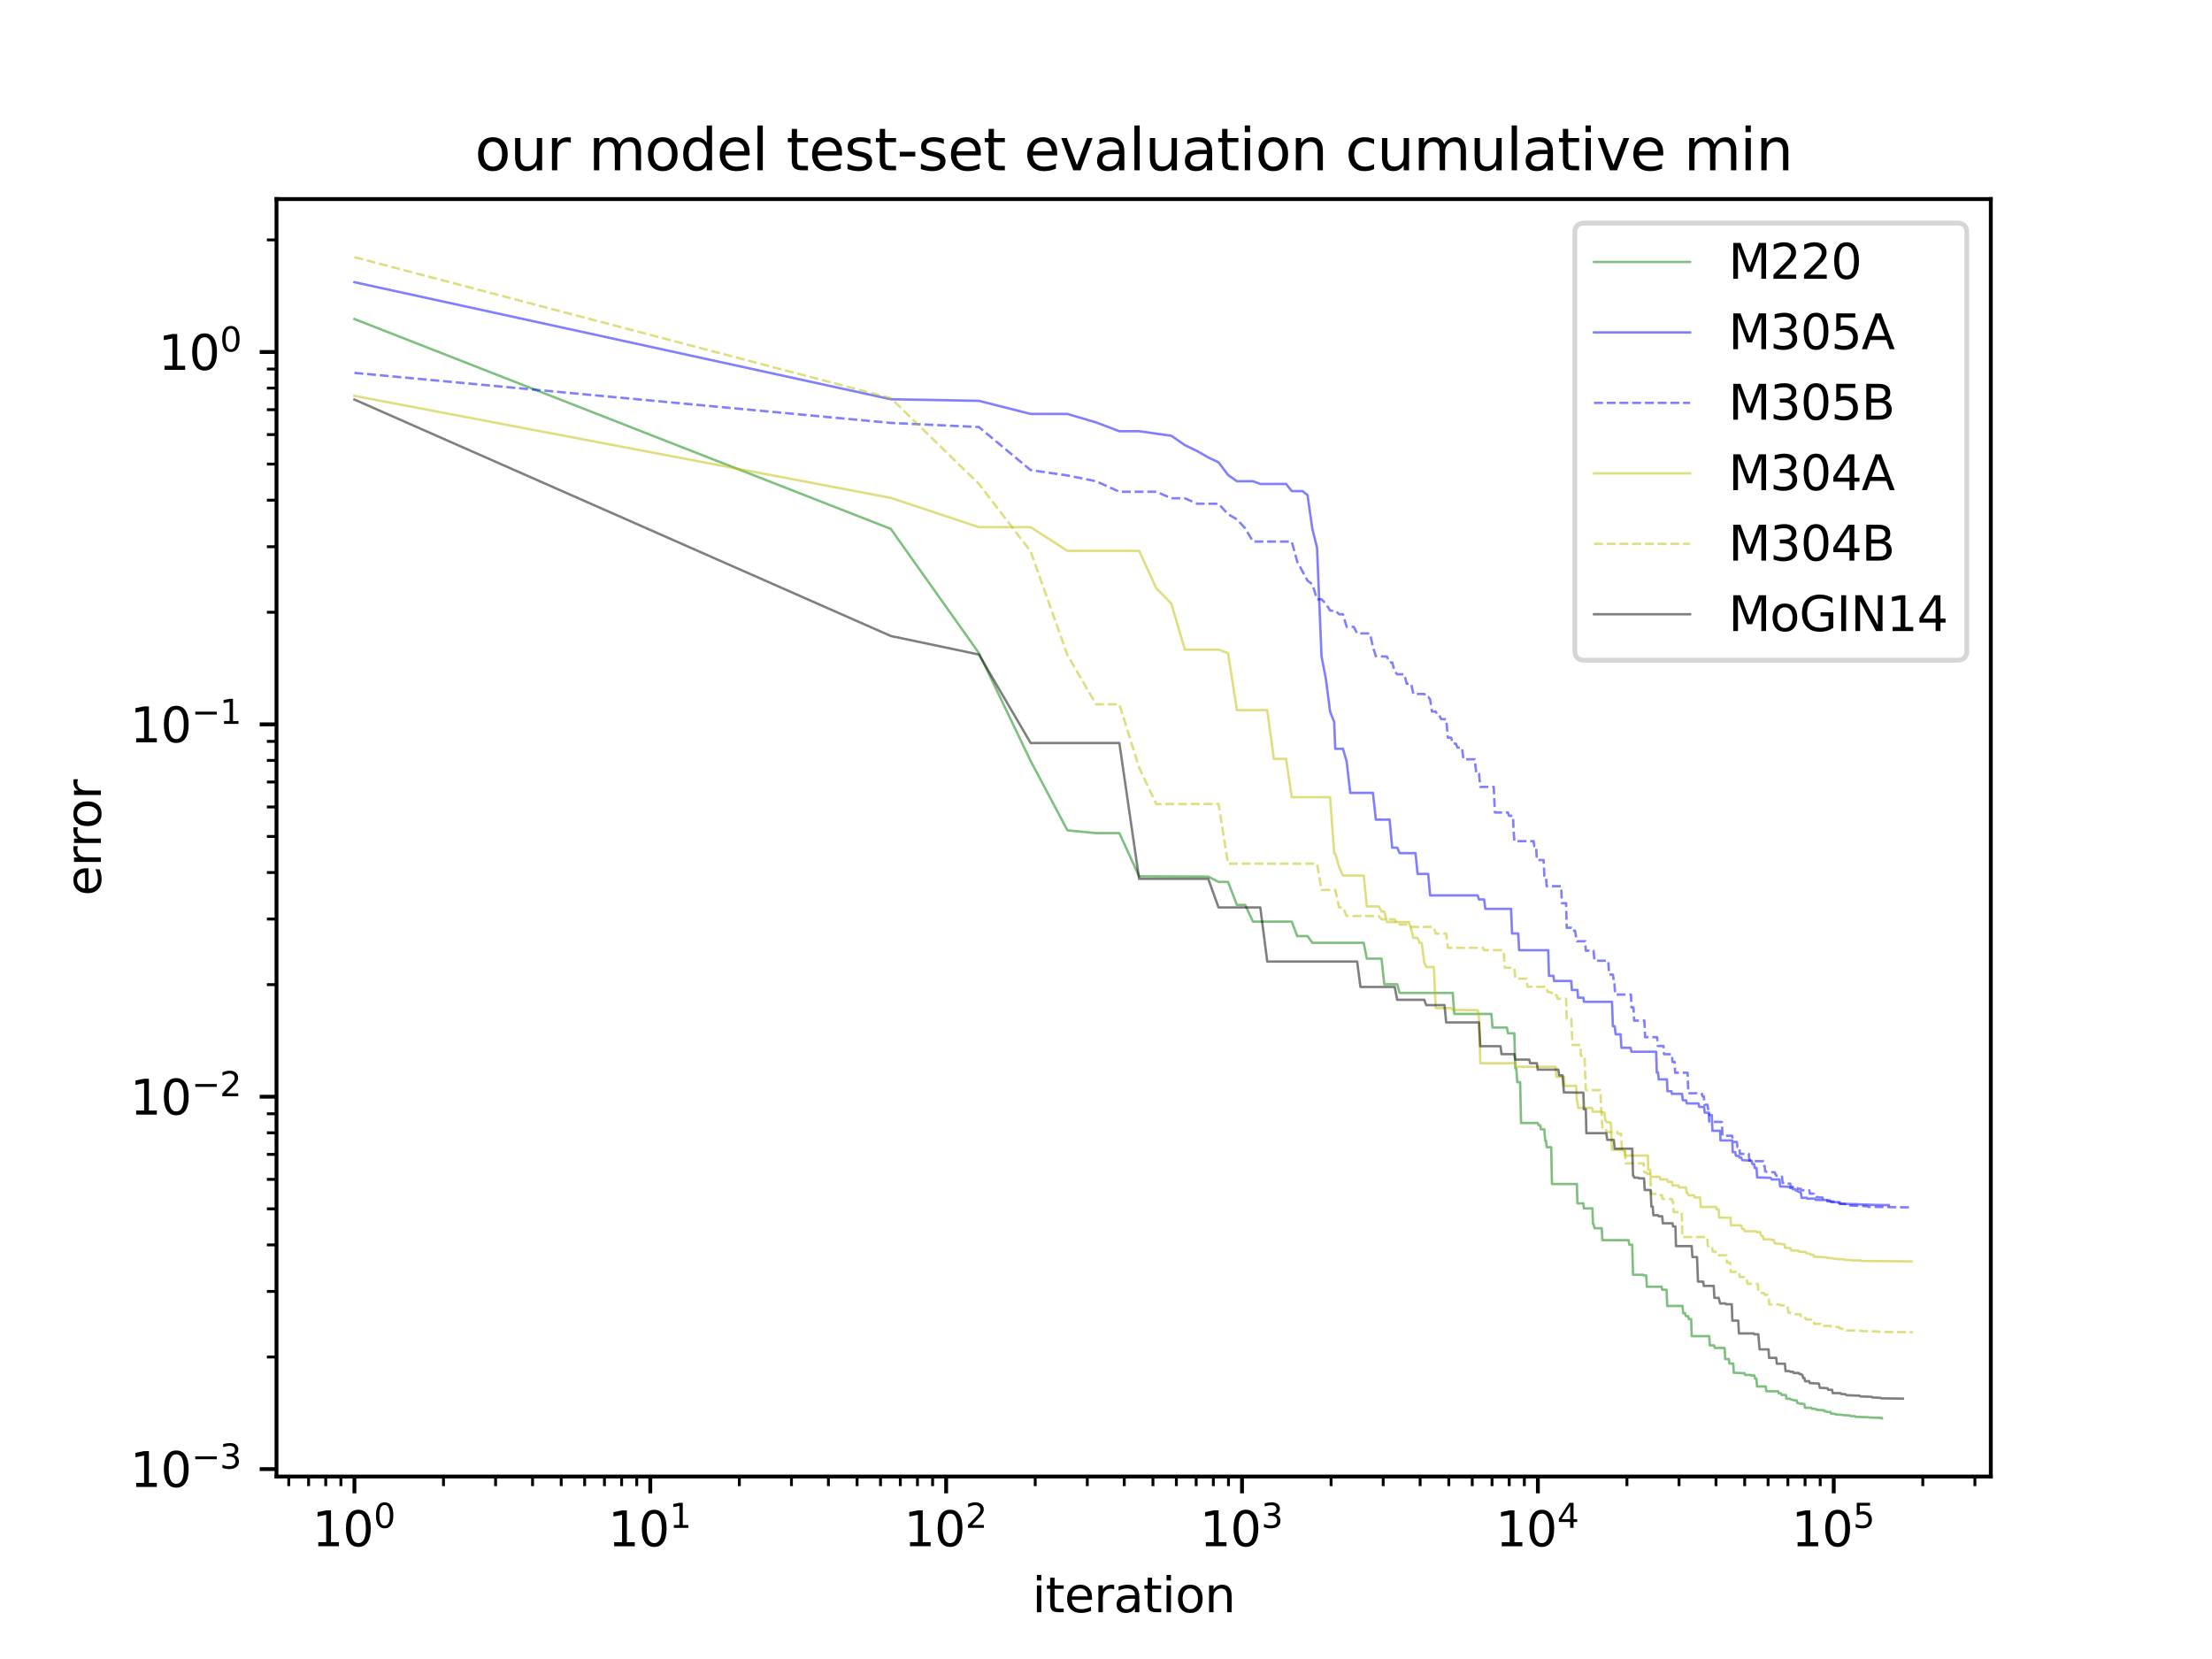 <?xml version="1.0" encoding="utf-8" standalone="no"?>
<!DOCTYPE svg PUBLIC "-//W3C//DTD SVG 1.1//EN"
  "http://www.w3.org/Graphics/SVG/1.1/DTD/svg11.dtd">
<svg xmlns:xlink="http://www.w3.org/1999/xlink" width="460.8pt" height="345.6pt" viewBox="0 0 460.8 345.6" xmlns="http://www.w3.org/2000/svg" version="1.1">
 <defs>
  <style type="text/css">*{stroke-linejoin: round; stroke-linecap: butt}</style>
 </defs>
 <g id="figure_1">
  <g id="patch_1">
   <path d="M 0 345.6 
L 460.8 345.6 
L 460.8 0 
L 0 0 
z
" style="fill: #ffffff"/>
  </g>
  <g id="axes_1">
   <g id="patch_2">
    <path d="M 57.6 307.584 
L 414.72 307.584 
L 414.72 41.472 
L 57.6 41.472 
z
" style="fill: #ffffff"/>
   </g>
   <g id="matplotlib.axis_1">
    <g id="xtick_1">
     <g id="line2d_1">
      <defs>
       <path id="mf5369de159" d="M 0 0 
L 0 3.5 
" style="stroke: #000000; stroke-width: 0.8"/>
      </defs>
      <g>
       <use xlink:href="#mf5369de159" x="73.833" y="307.584" style="stroke: #000000; stroke-width: 0.8"/>
      </g>
     </g>
     <g id="text_1">
      <!-- $\mathdefault{10^{0}}$ -->
      <g transform="translate(65.033 322.182) scale(0.1 -0.1)">
       <defs>
        <path id="DejaVuSans-31" d="M 794 531 
L 1825 531 
L 1825 4091 
L 703 3866 
L 703 4441 
L 1819 4666 
L 2450 4666 
L 2450 531 
L 3481 531 
L 3481 0 
L 794 0 
L 794 531 
z
" transform="scale(0.016)"/>
        <path id="DejaVuSans-30" d="M 2034 4250 
Q 1547 4250 1301 3770 
Q 1056 3291 1056 2328 
Q 1056 1369 1301 889 
Q 1547 409 2034 409 
Q 2525 409 2770 889 
Q 3016 1369 3016 2328 
Q 3016 3291 2770 3770 
Q 2525 4250 2034 4250 
z
M 2034 4750 
Q 2819 4750 3233 4129 
Q 3647 3509 3647 2328 
Q 3647 1150 3233 529 
Q 2819 -91 2034 -91 
Q 1250 -91 836 529 
Q 422 1150 422 2328 
Q 422 3509 836 4129 
Q 1250 4750 2034 4750 
z
" transform="scale(0.016)"/>
       </defs>
       <use xlink:href="#DejaVuSans-31" transform="translate(0 0.766)"/>
       <use xlink:href="#DejaVuSans-30" transform="translate(63.623 0.766)"/>
       <use xlink:href="#DejaVuSans-30" transform="translate(128.203 39.047) scale(0.7)"/>
      </g>
     </g>
    </g>
    <g id="xtick_2">
     <g id="line2d_2">
      <g>
       <use xlink:href="#mf5369de159" x="135.466" y="307.584" style="stroke: #000000; stroke-width: 0.8"/>
      </g>
     </g>
     <g id="text_2">
      <!-- $\mathdefault{10^{1}}$ -->
      <g transform="translate(126.666 322.182) scale(0.1 -0.1)">
       <use xlink:href="#DejaVuSans-31" transform="translate(0 0.684)"/>
       <use xlink:href="#DejaVuSans-30" transform="translate(63.623 0.684)"/>
       <use xlink:href="#DejaVuSans-31" transform="translate(128.203 38.966) scale(0.7)"/>
      </g>
     </g>
    </g>
    <g id="xtick_3">
     <g id="line2d_3">
      <g>
       <use xlink:href="#mf5369de159" x="197.1" y="307.584" style="stroke: #000000; stroke-width: 0.8"/>
      </g>
     </g>
     <g id="text_3">
      <!-- $\mathdefault{10^{2}}$ -->
      <g transform="translate(188.3 322.182) scale(0.1 -0.1)">
       <defs>
        <path id="DejaVuSans-32" d="M 1228 531 
L 3431 531 
L 3431 0 
L 469 0 
L 469 531 
Q 828 903 1448 1529 
Q 2069 2156 2228 2338 
Q 2531 2678 2651 2914 
Q 2772 3150 2772 3378 
Q 2772 3750 2511 3984 
Q 2250 4219 1831 4219 
Q 1534 4219 1204 4116 
Q 875 4013 500 3803 
L 500 4441 
Q 881 4594 1212 4672 
Q 1544 4750 1819 4750 
Q 2544 4750 2975 4387 
Q 3406 4025 3406 3419 
Q 3406 3131 3298 2873 
Q 3191 2616 2906 2266 
Q 2828 2175 2409 1742 
Q 1991 1309 1228 531 
z
" transform="scale(0.016)"/>
       </defs>
       <use xlink:href="#DejaVuSans-31" transform="translate(0 0.766)"/>
       <use xlink:href="#DejaVuSans-30" transform="translate(63.623 0.766)"/>
       <use xlink:href="#DejaVuSans-32" transform="translate(128.203 39.047) scale(0.7)"/>
      </g>
     </g>
    </g>
    <g id="xtick_4">
     <g id="line2d_4">
      <g>
       <use xlink:href="#mf5369de159" x="258.734" y="307.584" style="stroke: #000000; stroke-width: 0.8"/>
      </g>
     </g>
     <g id="text_4">
      <!-- $\mathdefault{10^{3}}$ -->
      <g transform="translate(249.934 322.182) scale(0.1 -0.1)">
       <defs>
        <path id="DejaVuSans-33" d="M 2597 2516 
Q 3050 2419 3304 2112 
Q 3559 1806 3559 1356 
Q 3559 666 3084 287 
Q 2609 -91 1734 -91 
Q 1441 -91 1130 -33 
Q 819 25 488 141 
L 488 750 
Q 750 597 1062 519 
Q 1375 441 1716 441 
Q 2309 441 2620 675 
Q 2931 909 2931 1356 
Q 2931 1769 2642 2001 
Q 2353 2234 1838 2234 
L 1294 2234 
L 1294 2753 
L 1863 2753 
Q 2328 2753 2575 2939 
Q 2822 3125 2822 3475 
Q 2822 3834 2567 4026 
Q 2313 4219 1838 4219 
Q 1578 4219 1281 4162 
Q 984 4106 628 3988 
L 628 4550 
Q 988 4650 1302 4700 
Q 1616 4750 1894 4750 
Q 2613 4750 3031 4423 
Q 3450 4097 3450 3541 
Q 3450 3153 3228 2886 
Q 3006 2619 2597 2516 
z
" transform="scale(0.016)"/>
       </defs>
       <use xlink:href="#DejaVuSans-31" transform="translate(0 0.766)"/>
       <use xlink:href="#DejaVuSans-30" transform="translate(63.623 0.766)"/>
       <use xlink:href="#DejaVuSans-33" transform="translate(128.203 39.047) scale(0.7)"/>
      </g>
     </g>
    </g>
    <g id="xtick_5">
     <g id="line2d_5">
      <g>
       <use xlink:href="#mf5369de159" x="320.368" y="307.584" style="stroke: #000000; stroke-width: 0.8"/>
      </g>
     </g>
     <g id="text_5">
      <!-- $\mathdefault{10^{4}}$ -->
      <g transform="translate(311.568 322.182) scale(0.1 -0.1)">
       <defs>
        <path id="DejaVuSans-34" d="M 2419 4116 
L 825 1625 
L 2419 1625 
L 2419 4116 
z
M 2253 4666 
L 3047 4666 
L 3047 1625 
L 3713 1625 
L 3713 1100 
L 3047 1100 
L 3047 0 
L 2419 0 
L 2419 1100 
L 313 1100 
L 313 1709 
L 2253 4666 
z
" transform="scale(0.016)"/>
       </defs>
       <use xlink:href="#DejaVuSans-31" transform="translate(0 0.684)"/>
       <use xlink:href="#DejaVuSans-30" transform="translate(63.623 0.684)"/>
       <use xlink:href="#DejaVuSans-34" transform="translate(128.203 38.966) scale(0.7)"/>
      </g>
     </g>
    </g>
    <g id="xtick_6">
     <g id="line2d_6">
      <g>
       <use xlink:href="#mf5369de159" x="382.001" y="307.584" style="stroke: #000000; stroke-width: 0.8"/>
      </g>
     </g>
     <g id="text_6">
      <!-- $\mathdefault{10^{5}}$ -->
      <g transform="translate(373.201 322.182) scale(0.1 -0.1)">
       <defs>
        <path id="DejaVuSans-35" d="M 691 4666 
L 3169 4666 
L 3169 4134 
L 1269 4134 
L 1269 2991 
Q 1406 3038 1543 3061 
Q 1681 3084 1819 3084 
Q 2600 3084 3056 2656 
Q 3513 2228 3513 1497 
Q 3513 744 3044 326 
Q 2575 -91 1722 -91 
Q 1428 -91 1123 -41 
Q 819 9 494 109 
L 494 744 
Q 775 591 1075 516 
Q 1375 441 1709 441 
Q 2250 441 2565 725 
Q 2881 1009 2881 1497 
Q 2881 1984 2565 2268 
Q 2250 2553 1709 2553 
Q 1456 2553 1204 2497 
Q 953 2441 691 2322 
L 691 4666 
z
" transform="scale(0.016)"/>
       </defs>
       <use xlink:href="#DejaVuSans-31" transform="translate(0 0.684)"/>
       <use xlink:href="#DejaVuSans-30" transform="translate(63.623 0.684)"/>
       <use xlink:href="#DejaVuSans-35" transform="translate(128.203 38.966) scale(0.7)"/>
      </g>
     </g>
    </g>
    <g id="xtick_7">
     <g id="line2d_7">
      <defs>
       <path id="m7d9cdbb599" d="M 0 0 
L 0 2 
" style="stroke: #000000; stroke-width: 0.6"/>
      </defs>
      <g>
       <use xlink:href="#m7d9cdbb599" x="60.159" y="307.584" style="stroke: #000000; stroke-width: 0.6"/>
      </g>
     </g>
    </g>
    <g id="xtick_8">
     <g id="line2d_8">
      <g>
       <use xlink:href="#m7d9cdbb599" x="64.286" y="307.584" style="stroke: #000000; stroke-width: 0.6"/>
      </g>
     </g>
    </g>
    <g id="xtick_9">
     <g id="line2d_9">
      <g>
       <use xlink:href="#m7d9cdbb599" x="67.86" y="307.584" style="stroke: #000000; stroke-width: 0.6"/>
      </g>
     </g>
    </g>
    <g id="xtick_10">
     <g id="line2d_10">
      <g>
       <use xlink:href="#m7d9cdbb599" x="71.013" y="307.584" style="stroke: #000000; stroke-width: 0.6"/>
      </g>
     </g>
    </g>
    <g id="xtick_11">
     <g id="line2d_11">
      <g>
       <use xlink:href="#m7d9cdbb599" x="92.386" y="307.584" style="stroke: #000000; stroke-width: 0.6"/>
      </g>
     </g>
    </g>
    <g id="xtick_12">
     <g id="line2d_12">
      <g>
       <use xlink:href="#m7d9cdbb599" x="103.239" y="307.584" style="stroke: #000000; stroke-width: 0.6"/>
      </g>
     </g>
    </g>
    <g id="xtick_13">
     <g id="line2d_13">
      <g>
       <use xlink:href="#m7d9cdbb599" x="110.94" y="307.584" style="stroke: #000000; stroke-width: 0.6"/>
      </g>
     </g>
    </g>
    <g id="xtick_14">
     <g id="line2d_14">
      <g>
       <use xlink:href="#m7d9cdbb599" x="116.913" y="307.584" style="stroke: #000000; stroke-width: 0.6"/>
      </g>
     </g>
    </g>
    <g id="xtick_15">
     <g id="line2d_15">
      <g>
       <use xlink:href="#m7d9cdbb599" x="121.793" y="307.584" style="stroke: #000000; stroke-width: 0.6"/>
      </g>
     </g>
    </g>
    <g id="xtick_16">
     <g id="line2d_16">
      <g>
       <use xlink:href="#m7d9cdbb599" x="125.919" y="307.584" style="stroke: #000000; stroke-width: 0.6"/>
      </g>
     </g>
    </g>
    <g id="xtick_17">
     <g id="line2d_17">
      <g>
       <use xlink:href="#m7d9cdbb599" x="129.494" y="307.584" style="stroke: #000000; stroke-width: 0.6"/>
      </g>
     </g>
    </g>
    <g id="xtick_18">
     <g id="line2d_18">
      <g>
       <use xlink:href="#m7d9cdbb599" x="132.646" y="307.584" style="stroke: #000000; stroke-width: 0.6"/>
      </g>
     </g>
    </g>
    <g id="xtick_19">
     <g id="line2d_19">
      <g>
       <use xlink:href="#m7d9cdbb599" x="154.02" y="307.584" style="stroke: #000000; stroke-width: 0.6"/>
      </g>
     </g>
    </g>
    <g id="xtick_20">
     <g id="line2d_20">
      <g>
       <use xlink:href="#m7d9cdbb599" x="164.873" y="307.584" style="stroke: #000000; stroke-width: 0.6"/>
      </g>
     </g>
    </g>
    <g id="xtick_21">
     <g id="line2d_21">
      <g>
       <use xlink:href="#m7d9cdbb599" x="172.574" y="307.584" style="stroke: #000000; stroke-width: 0.6"/>
      </g>
     </g>
    </g>
    <g id="xtick_22">
     <g id="line2d_22">
      <g>
       <use xlink:href="#m7d9cdbb599" x="178.547" y="307.584" style="stroke: #000000; stroke-width: 0.6"/>
      </g>
     </g>
    </g>
    <g id="xtick_23">
     <g id="line2d_23">
      <g>
       <use xlink:href="#m7d9cdbb599" x="183.427" y="307.584" style="stroke: #000000; stroke-width: 0.6"/>
      </g>
     </g>
    </g>
    <g id="xtick_24">
     <g id="line2d_24">
      <g>
       <use xlink:href="#m7d9cdbb599" x="187.553" y="307.584" style="stroke: #000000; stroke-width: 0.6"/>
      </g>
     </g>
    </g>
    <g id="xtick_25">
     <g id="line2d_25">
      <g>
       <use xlink:href="#m7d9cdbb599" x="191.127" y="307.584" style="stroke: #000000; stroke-width: 0.6"/>
      </g>
     </g>
    </g>
    <g id="xtick_26">
     <g id="line2d_26">
      <g>
       <use xlink:href="#m7d9cdbb599" x="194.28" y="307.584" style="stroke: #000000; stroke-width: 0.6"/>
      </g>
     </g>
    </g>
    <g id="xtick_27">
     <g id="line2d_27">
      <g>
       <use xlink:href="#m7d9cdbb599" x="215.654" y="307.584" style="stroke: #000000; stroke-width: 0.6"/>
      </g>
     </g>
    </g>
    <g id="xtick_28">
     <g id="line2d_28">
      <g>
       <use xlink:href="#m7d9cdbb599" x="226.507" y="307.584" style="stroke: #000000; stroke-width: 0.6"/>
      </g>
     </g>
    </g>
    <g id="xtick_29">
     <g id="line2d_29">
      <g>
       <use xlink:href="#m7d9cdbb599" x="234.207" y="307.584" style="stroke: #000000; stroke-width: 0.6"/>
      </g>
     </g>
    </g>
    <g id="xtick_30">
     <g id="line2d_30">
      <g>
       <use xlink:href="#m7d9cdbb599" x="240.18" y="307.584" style="stroke: #000000; stroke-width: 0.6"/>
      </g>
     </g>
    </g>
    <g id="xtick_31">
     <g id="line2d_31">
      <g>
       <use xlink:href="#m7d9cdbb599" x="245.06" y="307.584" style="stroke: #000000; stroke-width: 0.6"/>
      </g>
     </g>
    </g>
    <g id="xtick_32">
     <g id="line2d_32">
      <g>
       <use xlink:href="#m7d9cdbb599" x="249.187" y="307.584" style="stroke: #000000; stroke-width: 0.6"/>
      </g>
     </g>
    </g>
    <g id="xtick_33">
     <g id="line2d_33">
      <g>
       <use xlink:href="#m7d9cdbb599" x="252.761" y="307.584" style="stroke: #000000; stroke-width: 0.6"/>
      </g>
     </g>
    </g>
    <g id="xtick_34">
     <g id="line2d_34">
      <g>
       <use xlink:href="#m7d9cdbb599" x="255.914" y="307.584" style="stroke: #000000; stroke-width: 0.6"/>
      </g>
     </g>
    </g>
    <g id="xtick_35">
     <g id="line2d_35">
      <g>
       <use xlink:href="#m7d9cdbb599" x="277.287" y="307.584" style="stroke: #000000; stroke-width: 0.6"/>
      </g>
     </g>
    </g>
    <g id="xtick_36">
     <g id="line2d_36">
      <g>
       <use xlink:href="#m7d9cdbb599" x="288.141" y="307.584" style="stroke: #000000; stroke-width: 0.6"/>
      </g>
     </g>
    </g>
    <g id="xtick_37">
     <g id="line2d_37">
      <g>
       <use xlink:href="#m7d9cdbb599" x="295.841" y="307.584" style="stroke: #000000; stroke-width: 0.6"/>
      </g>
     </g>
    </g>
    <g id="xtick_38">
     <g id="line2d_38">
      <g>
       <use xlink:href="#m7d9cdbb599" x="301.814" y="307.584" style="stroke: #000000; stroke-width: 0.6"/>
      </g>
     </g>
    </g>
    <g id="xtick_39">
     <g id="line2d_39">
      <g>
       <use xlink:href="#m7d9cdbb599" x="306.694" y="307.584" style="stroke: #000000; stroke-width: 0.6"/>
      </g>
     </g>
    </g>
    <g id="xtick_40">
     <g id="line2d_40">
      <g>
       <use xlink:href="#m7d9cdbb599" x="310.82" y="307.584" style="stroke: #000000; stroke-width: 0.6"/>
      </g>
     </g>
    </g>
    <g id="xtick_41">
     <g id="line2d_41">
      <g>
       <use xlink:href="#m7d9cdbb599" x="314.395" y="307.584" style="stroke: #000000; stroke-width: 0.6"/>
      </g>
     </g>
    </g>
    <g id="xtick_42">
     <g id="line2d_42">
      <g>
       <use xlink:href="#m7d9cdbb599" x="317.547" y="307.584" style="stroke: #000000; stroke-width: 0.6"/>
      </g>
     </g>
    </g>
    <g id="xtick_43">
     <g id="line2d_43">
      <g>
       <use xlink:href="#m7d9cdbb599" x="338.921" y="307.584" style="stroke: #000000; stroke-width: 0.6"/>
      </g>
     </g>
    </g>
    <g id="xtick_44">
     <g id="line2d_44">
      <g>
       <use xlink:href="#m7d9cdbb599" x="349.774" y="307.584" style="stroke: #000000; stroke-width: 0.6"/>
      </g>
     </g>
    </g>
    <g id="xtick_45">
     <g id="line2d_45">
      <g>
       <use xlink:href="#m7d9cdbb599" x="357.475" y="307.584" style="stroke: #000000; stroke-width: 0.6"/>
      </g>
     </g>
    </g>
    <g id="xtick_46">
     <g id="line2d_46">
      <g>
       <use xlink:href="#m7d9cdbb599" x="363.448" y="307.584" style="stroke: #000000; stroke-width: 0.6"/>
      </g>
     </g>
    </g>
    <g id="xtick_47">
     <g id="line2d_47">
      <g>
       <use xlink:href="#m7d9cdbb599" x="368.328" y="307.584" style="stroke: #000000; stroke-width: 0.6"/>
      </g>
     </g>
    </g>
    <g id="xtick_48">
     <g id="line2d_48">
      <g>
       <use xlink:href="#m7d9cdbb599" x="372.454" y="307.584" style="stroke: #000000; stroke-width: 0.6"/>
      </g>
     </g>
    </g>
    <g id="xtick_49">
     <g id="line2d_49">
      <g>
       <use xlink:href="#m7d9cdbb599" x="376.028" y="307.584" style="stroke: #000000; stroke-width: 0.6"/>
      </g>
     </g>
    </g>
    <g id="xtick_50">
     <g id="line2d_50">
      <g>
       <use xlink:href="#m7d9cdbb599" x="379.181" y="307.584" style="stroke: #000000; stroke-width: 0.6"/>
      </g>
     </g>
    </g>
    <g id="xtick_51">
     <g id="line2d_51">
      <g>
       <use xlink:href="#m7d9cdbb599" x="400.555" y="307.584" style="stroke: #000000; stroke-width: 0.6"/>
      </g>
     </g>
    </g>
    <g id="xtick_52">
     <g id="line2d_52">
      <g>
       <use xlink:href="#m7d9cdbb599" x="411.408" y="307.584" style="stroke: #000000; stroke-width: 0.6"/>
      </g>
     </g>
    </g>
    <g id="text_7">
     <!-- iteration -->
     <g transform="translate(215.037 335.861) scale(0.1 -0.1)">
      <defs>
       <path id="DejaVuSans-69" d="M 603 3500 
L 1178 3500 
L 1178 0 
L 603 0 
L 603 3500 
z
M 603 4863 
L 1178 4863 
L 1178 4134 
L 603 4134 
L 603 4863 
z
" transform="scale(0.016)"/>
       <path id="DejaVuSans-74" d="M 1172 4494 
L 1172 3500 
L 2356 3500 
L 2356 3053 
L 1172 3053 
L 1172 1153 
Q 1172 725 1289 603 
Q 1406 481 1766 481 
L 2356 481 
L 2356 0 
L 1766 0 
Q 1100 0 847 248 
Q 594 497 594 1153 
L 594 3053 
L 172 3053 
L 172 3500 
L 594 3500 
L 594 4494 
L 1172 4494 
z
" transform="scale(0.016)"/>
       <path id="DejaVuSans-65" d="M 3597 1894 
L 3597 1613 
L 953 1613 
Q 991 1019 1311 708 
Q 1631 397 2203 397 
Q 2534 397 2845 478 
Q 3156 559 3463 722 
L 3463 178 
Q 3153 47 2828 -22 
Q 2503 -91 2169 -91 
Q 1331 -91 842 396 
Q 353 884 353 1716 
Q 353 2575 817 3079 
Q 1281 3584 2069 3584 
Q 2775 3584 3186 3129 
Q 3597 2675 3597 1894 
z
M 3022 2063 
Q 3016 2534 2758 2815 
Q 2500 3097 2075 3097 
Q 1594 3097 1305 2825 
Q 1016 2553 972 2059 
L 3022 2063 
z
" transform="scale(0.016)"/>
       <path id="DejaVuSans-72" d="M 2631 2963 
Q 2534 3019 2420 3045 
Q 2306 3072 2169 3072 
Q 1681 3072 1420 2755 
Q 1159 2438 1159 1844 
L 1159 0 
L 581 0 
L 581 3500 
L 1159 3500 
L 1159 2956 
Q 1341 3275 1631 3429 
Q 1922 3584 2338 3584 
Q 2397 3584 2469 3576 
Q 2541 3569 2628 3553 
L 2631 2963 
z
" transform="scale(0.016)"/>
       <path id="DejaVuSans-61" d="M 2194 1759 
Q 1497 1759 1228 1600 
Q 959 1441 959 1056 
Q 959 750 1161 570 
Q 1363 391 1709 391 
Q 2188 391 2477 730 
Q 2766 1069 2766 1631 
L 2766 1759 
L 2194 1759 
z
M 3341 1997 
L 3341 0 
L 2766 0 
L 2766 531 
Q 2569 213 2275 61 
Q 1981 -91 1556 -91 
Q 1019 -91 701 211 
Q 384 513 384 1019 
Q 384 1609 779 1909 
Q 1175 2209 1959 2209 
L 2766 2209 
L 2766 2266 
Q 2766 2663 2505 2880 
Q 2244 3097 1772 3097 
Q 1472 3097 1187 3025 
Q 903 2953 641 2809 
L 641 3341 
Q 956 3463 1253 3523 
Q 1550 3584 1831 3584 
Q 2591 3584 2966 3190 
Q 3341 2797 3341 1997 
z
" transform="scale(0.016)"/>
       <path id="DejaVuSans-6f" d="M 1959 3097 
Q 1497 3097 1228 2736 
Q 959 2375 959 1747 
Q 959 1119 1226 758 
Q 1494 397 1959 397 
Q 2419 397 2687 759 
Q 2956 1122 2956 1747 
Q 2956 2369 2687 2733 
Q 2419 3097 1959 3097 
z
M 1959 3584 
Q 2709 3584 3137 3096 
Q 3566 2609 3566 1747 
Q 3566 888 3137 398 
Q 2709 -91 1959 -91 
Q 1206 -91 779 398 
Q 353 888 353 1747 
Q 353 2609 779 3096 
Q 1206 3584 1959 3584 
z
" transform="scale(0.016)"/>
       <path id="DejaVuSans-6e" d="M 3513 2113 
L 3513 0 
L 2938 0 
L 2938 2094 
Q 2938 2591 2744 2837 
Q 2550 3084 2163 3084 
Q 1697 3084 1428 2787 
Q 1159 2491 1159 1978 
L 1159 0 
L 581 0 
L 581 3500 
L 1159 3500 
L 1159 2956 
Q 1366 3272 1645 3428 
Q 1925 3584 2291 3584 
Q 2894 3584 3203 3211 
Q 3513 2838 3513 2113 
z
" transform="scale(0.016)"/>
      </defs>
      <use xlink:href="#DejaVuSans-69"/>
      <use xlink:href="#DejaVuSans-74" x="27.783"/>
      <use xlink:href="#DejaVuSans-65" x="66.992"/>
      <use xlink:href="#DejaVuSans-72" x="128.516"/>
      <use xlink:href="#DejaVuSans-61" x="169.629"/>
      <use xlink:href="#DejaVuSans-74" x="230.908"/>
      <use xlink:href="#DejaVuSans-69" x="270.117"/>
      <use xlink:href="#DejaVuSans-6f" x="297.9"/>
      <use xlink:href="#DejaVuSans-6e" x="359.082"/>
     </g>
    </g>
   </g>
   <g id="matplotlib.axis_2">
    <g id="ytick_1">
     <g id="line2d_53">
      <defs>
       <path id="me5b5a83032" d="M 0 0 
L -3.5 0 
" style="stroke: #000000; stroke-width: 0.8"/>
      </defs>
      <g>
       <use xlink:href="#me5b5a83032" x="57.6" y="306.038" style="stroke: #000000; stroke-width: 0.8"/>
      </g>
     </g>
     <g id="text_8">
      <!-- $\mathdefault{10^{-3}}$ -->
      <g transform="translate(27.1 309.838) scale(0.1 -0.1)">
       <defs>
        <path id="DejaVuSans-2212" d="M 678 2272 
L 4684 2272 
L 4684 1741 
L 678 1741 
L 678 2272 
z
" transform="scale(0.016)"/>
       </defs>
       <use xlink:href="#DejaVuSans-31" transform="translate(0 0.766)"/>
       <use xlink:href="#DejaVuSans-30" transform="translate(63.623 0.766)"/>
       <use xlink:href="#DejaVuSans-2212" transform="translate(128.203 39.047) scale(0.7)"/>
       <use xlink:href="#DejaVuSans-33" transform="translate(186.855 39.047) scale(0.7)"/>
      </g>
     </g>
    </g>
    <g id="ytick_2">
     <g id="line2d_54">
      <g>
       <use xlink:href="#me5b5a83032" x="57.6" y="228.468" style="stroke: #000000; stroke-width: 0.8"/>
      </g>
     </g>
     <g id="text_9">
      <!-- $\mathdefault{10^{-2}}$ -->
      <g transform="translate(27.1 232.267) scale(0.1 -0.1)">
       <use xlink:href="#DejaVuSans-31" transform="translate(0 0.766)"/>
       <use xlink:href="#DejaVuSans-30" transform="translate(63.623 0.766)"/>
       <use xlink:href="#DejaVuSans-2212" transform="translate(128.203 39.047) scale(0.7)"/>
       <use xlink:href="#DejaVuSans-32" transform="translate(186.855 39.047) scale(0.7)"/>
      </g>
     </g>
    </g>
    <g id="ytick_3">
     <g id="line2d_55">
      <g>
       <use xlink:href="#me5b5a83032" x="57.6" y="150.897" style="stroke: #000000; stroke-width: 0.8"/>
      </g>
     </g>
     <g id="text_10">
      <!-- $\mathdefault{10^{-1}}$ -->
      <g transform="translate(27.1 154.696) scale(0.1 -0.1)">
       <use xlink:href="#DejaVuSans-31" transform="translate(0 0.684)"/>
       <use xlink:href="#DejaVuSans-30" transform="translate(63.623 0.684)"/>
       <use xlink:href="#DejaVuSans-2212" transform="translate(128.203 38.966) scale(0.7)"/>
       <use xlink:href="#DejaVuSans-31" transform="translate(186.855 38.966) scale(0.7)"/>
      </g>
     </g>
    </g>
    <g id="ytick_4">
     <g id="line2d_56">
      <g>
       <use xlink:href="#me5b5a83032" x="57.6" y="73.326" style="stroke: #000000; stroke-width: 0.8"/>
      </g>
     </g>
     <g id="text_11">
      <!-- $\mathdefault{10^{0}}$ -->
      <g transform="translate(33 77.125) scale(0.1 -0.1)">
       <use xlink:href="#DejaVuSans-31" transform="translate(0 0.766)"/>
       <use xlink:href="#DejaVuSans-30" transform="translate(63.623 0.766)"/>
       <use xlink:href="#DejaVuSans-30" transform="translate(128.203 39.047) scale(0.7)"/>
      </g>
     </g>
    </g>
    <g id="ytick_5">
     <g id="line2d_57">
      <defs>
       <path id="md0e5b9f108" d="M 0 0 
L -2 0 
" style="stroke: #000000; stroke-width: 0.6"/>
      </defs>
      <g>
       <use xlink:href="#md0e5b9f108" x="57.6" y="282.687" style="stroke: #000000; stroke-width: 0.6"/>
      </g>
     </g>
    </g>
    <g id="ytick_6">
     <g id="line2d_58">
      <g>
       <use xlink:href="#md0e5b9f108" x="57.6" y="269.028" style="stroke: #000000; stroke-width: 0.6"/>
      </g>
     </g>
    </g>
    <g id="ytick_7">
     <g id="line2d_59">
      <g>
       <use xlink:href="#md0e5b9f108" x="57.6" y="259.336" style="stroke: #000000; stroke-width: 0.6"/>
      </g>
     </g>
    </g>
    <g id="ytick_8">
     <g id="line2d_60">
      <g>
       <use xlink:href="#md0e5b9f108" x="57.6" y="251.819" style="stroke: #000000; stroke-width: 0.6"/>
      </g>
     </g>
    </g>
    <g id="ytick_9">
     <g id="line2d_61">
      <g>
       <use xlink:href="#md0e5b9f108" x="57.6" y="245.677" style="stroke: #000000; stroke-width: 0.6"/>
      </g>
     </g>
    </g>
    <g id="ytick_10">
     <g id="line2d_62">
      <g>
       <use xlink:href="#md0e5b9f108" x="57.6" y="240.483" style="stroke: #000000; stroke-width: 0.6"/>
      </g>
     </g>
    </g>
    <g id="ytick_11">
     <g id="line2d_63">
      <g>
       <use xlink:href="#md0e5b9f108" x="57.6" y="235.985" style="stroke: #000000; stroke-width: 0.6"/>
      </g>
     </g>
    </g>
    <g id="ytick_12">
     <g id="line2d_64">
      <g>
       <use xlink:href="#md0e5b9f108" x="57.6" y="232.017" style="stroke: #000000; stroke-width: 0.6"/>
      </g>
     </g>
    </g>
    <g id="ytick_13">
     <g id="line2d_65">
      <g>
       <use xlink:href="#md0e5b9f108" x="57.6" y="205.116" style="stroke: #000000; stroke-width: 0.6"/>
      </g>
     </g>
    </g>
    <g id="ytick_14">
     <g id="line2d_66">
      <g>
       <use xlink:href="#md0e5b9f108" x="57.6" y="191.457" style="stroke: #000000; stroke-width: 0.6"/>
      </g>
     </g>
    </g>
    <g id="ytick_15">
     <g id="line2d_67">
      <g>
       <use xlink:href="#md0e5b9f108" x="57.6" y="181.765" style="stroke: #000000; stroke-width: 0.6"/>
      </g>
     </g>
    </g>
    <g id="ytick_16">
     <g id="line2d_68">
      <g>
       <use xlink:href="#md0e5b9f108" x="57.6" y="174.248" style="stroke: #000000; stroke-width: 0.6"/>
      </g>
     </g>
    </g>
    <g id="ytick_17">
     <g id="line2d_69">
      <g>
       <use xlink:href="#md0e5b9f108" x="57.6" y="168.106" style="stroke: #000000; stroke-width: 0.6"/>
      </g>
     </g>
    </g>
    <g id="ytick_18">
     <g id="line2d_70">
      <g>
       <use xlink:href="#md0e5b9f108" x="57.6" y="162.913" style="stroke: #000000; stroke-width: 0.6"/>
      </g>
     </g>
    </g>
    <g id="ytick_19">
     <g id="line2d_71">
      <g>
       <use xlink:href="#md0e5b9f108" x="57.6" y="158.414" style="stroke: #000000; stroke-width: 0.6"/>
      </g>
     </g>
    </g>
    <g id="ytick_20">
     <g id="line2d_72">
      <g>
       <use xlink:href="#md0e5b9f108" x="57.6" y="154.446" style="stroke: #000000; stroke-width: 0.6"/>
      </g>
     </g>
    </g>
    <g id="ytick_21">
     <g id="line2d_73">
      <g>
       <use xlink:href="#md0e5b9f108" x="57.6" y="127.546" style="stroke: #000000; stroke-width: 0.6"/>
      </g>
     </g>
    </g>
    <g id="ytick_22">
     <g id="line2d_74">
      <g>
       <use xlink:href="#md0e5b9f108" x="57.6" y="113.886" style="stroke: #000000; stroke-width: 0.6"/>
      </g>
     </g>
    </g>
    <g id="ytick_23">
     <g id="line2d_75">
      <g>
       <use xlink:href="#md0e5b9f108" x="57.6" y="104.195" style="stroke: #000000; stroke-width: 0.6"/>
      </g>
     </g>
    </g>
    <g id="ytick_24">
     <g id="line2d_76">
      <g>
       <use xlink:href="#md0e5b9f108" x="57.6" y="96.677" style="stroke: #000000; stroke-width: 0.6"/>
      </g>
     </g>
    </g>
    <g id="ytick_25">
     <g id="line2d_77">
      <g>
       <use xlink:href="#md0e5b9f108" x="57.6" y="90.535" style="stroke: #000000; stroke-width: 0.6"/>
      </g>
     </g>
    </g>
    <g id="ytick_26">
     <g id="line2d_78">
      <g>
       <use xlink:href="#md0e5b9f108" x="57.6" y="85.342" style="stroke: #000000; stroke-width: 0.6"/>
      </g>
     </g>
    </g>
    <g id="ytick_27">
     <g id="line2d_79">
      <g>
       <use xlink:href="#md0e5b9f108" x="57.6" y="80.843" style="stroke: #000000; stroke-width: 0.6"/>
      </g>
     </g>
    </g>
    <g id="ytick_28">
     <g id="line2d_80">
      <g>
       <use xlink:href="#md0e5b9f108" x="57.6" y="76.875" style="stroke: #000000; stroke-width: 0.6"/>
      </g>
     </g>
    </g>
    <g id="ytick_29">
     <g id="line2d_81">
      <g>
       <use xlink:href="#md0e5b9f108" x="57.6" y="49.975" style="stroke: #000000; stroke-width: 0.6"/>
      </g>
     </g>
    </g>
    <g id="text_12">
     <!-- error -->
     <g transform="translate(21.02 186.63) rotate(-90) scale(0.1 -0.1)">
      <use xlink:href="#DejaVuSans-65"/>
      <use xlink:href="#DejaVuSans-72" x="61.523"/>
      <use xlink:href="#DejaVuSans-72" x="100.887"/>
      <use xlink:href="#DejaVuSans-6f" x="139.75"/>
      <use xlink:href="#DejaVuSans-72" x="200.932"/>
     </g>
    </g>
   </g>
   <g id="line2d_82">
    <path d="M 73.833 66.461 
L 185.569 110.181 
L 203.916 136.037 
L 214.7 158.522 
L 222.366 172.971 
L 228.318 173.552 
L 233.184 173.552 
L 237.3 182.554 
L 251.703 182.613 
L 253.843 183.718 
L 255.824 183.718 
L 257.669 188.515 
L 259.395 188.515 
L 261.016 191.997 
L 269.101 191.997 
L 270.239 195.008 
L 272.38 195.008 
L 273.39 196.404 
L 284.083 196.404 
L 284.739 199.705 
L 287.799 199.705 
L 288.372 205.044 
L 291.062 205.044 
L 291.569 206.846 
L 302.631 206.846 
L 302.961 211.221 
L 310.682 211.221 
L 310.927 214.057 
L 313.922 214.057 
L 314.139 215.263 
L 315.461 215.263 
L 315.666 222.57 
L 315.869 222.57 
L 316.071 225.433 
L 316.668 225.433 
L 316.864 233.931 
L 320.338 233.931 
L 320.509 234.406 
L 320.848 234.406 
L 321.015 235.266 
L 321.719 235.266 
L 321.882 237.572 
L 322.043 237.572 
L 322.204 238.984 
L 323.146 238.984 
L 323.3 246.654 
L 328.486 246.654 
L 328.612 250.687 
L 329.842 250.687 
L 329.962 251.73 
L 331.73 251.73 
L 331.842 254.955 
L 331.953 254.955 
L 332.174 255.864 
L 333.674 255.864 
L 333.806 258.347 
L 339.254 258.347 
L 339.422 259.304 
L 340.026 259.304 
L 340.19 265.557 
L 342.31 265.557 
L 342.405 265.695 
L 342.926 265.695 
L 343.073 268.049 
L 346.138 268.049 
L 346.268 268.673 
L 347.181 268.673 
L 347.307 272.047 
L 350.506 272.047 
L 350.631 273.559 
L 351.016 273.559 
L 351.179 274.162 
L 351.662 274.162 
L 351.821 274.801 
L 352.293 274.801 
L 352.411 278.345 
L 356.059 278.345 
L 356.194 280.27 
L 357.089 280.27 
L 357.219 280.801 
L 359.269 280.801 
L 359.389 283.113 
L 360.146 283.113 
L 360.262 284.04 
L 361.07 284.04 
L 361.183 285.965 
L 363.418 286.075 
L 363.555 286.427 
L 364.732 286.427 
L 364.863 286.55 
L 365.481 286.55 
L 365.608 287.196 
L 365.891 287.196 
L 366.016 288.827 
L 367.837 288.827 
L 367.953 289.812 
L 370.434 289.841 
L 370.566 290.264 
L 371.015 290.264 
L 371.144 290.592 
L 372.011 290.592 
L 372.16 291.382 
L 372.922 291.382 
L 373.042 291.547 
L 373.547 291.621 
L 373.664 291.711 
L 374.294 291.711 
L 374.408 292.269 
L 374.68 292.269 
L 374.798 292.39 
L 375.708 292.452 
L 375.837 292.522 
L 375.88 292.522 
L 376.009 293.266 
L 377.337 293.266 
L 377.459 293.47 
L 378.067 293.47 
L 378.191 293.583 
L 378.466 293.583 
L 378.583 293.714 
L 379.94 293.769 
L 380.056 293.981 
L 380.422 293.981 
L 380.549 294.139 
L 381.307 294.139 
L 381.43 294.471 
L 382.278 294.54 
L 382.401 294.647 
L 383.743 294.733 
L 383.871 294.794 
L 385.39 294.877 
L 385.514 295.012 
L 386.365 295.012 
L 386.481 295.143 
L 389.267 295.245 
L 389.384 295.286 
L 392.029 295.378 
L 392.041 295.488 
L 392.041 295.488 
" clip-path="url(#p5c11b32c47)" style="fill: none; stroke: #008000; stroke-opacity: 0.5; stroke-width: 0.5; stroke-linecap: square"/>
   </g>
   <g id="line2d_83">
    <path d="M 73.833 58.788 
L 185.569 83.174 
L 203.916 83.502 
L 214.7 86.234 
L 222.366 86.234 
L 228.318 87.993 
L 233.184 89.832 
L 237.3 89.832 
L 244.014 90.776 
L 246.83 92.732 
L 249.377 93.957 
L 251.703 95.297 
L 253.843 96.309 
L 255.824 98.952 
L 257.669 100.249 
L 261.016 100.249 
L 262.545 100.818 
L 267.912 100.818 
L 269.101 102.302 
L 271.331 102.302 
L 272.38 103.132 
L 273.39 110.217 
L 274.363 114.093 
L 275.302 136.77 
L 276.209 141.449 
L 277.086 148.259 
L 277.935 150.383 
L 278.156 155.992 
L 279.766 155.992 
L 280.535 158.643 
L 281.283 165.169 
L 286.006 165.169 
L 286.617 170.75 
L 289.481 170.75 
L 290.018 176.589 
L 291.062 176.589 
L 291.569 177.724 
L 294.874 177.724 
L 295.314 182.051 
L 297.52 182.051 
L 297.92 186.53 
L 307.83 186.53 
L 308.102 187.377 
L 309.164 187.377 
L 309.423 189.334 
L 314.78 189.334 
L 314.99 194.467 
L 316.271 194.467 
L 316.47 197.948 
L 322.522 197.948 
L 322.679 203.278 
L 323.606 203.278 
L 323.757 204.359 
L 327.322 204.359 
L 327.454 206.233 
L 328.612 206.233 
L 328.737 207.837 
L 329.842 207.837 
L 329.962 208.7 
L 335.803 208.7 
L 335.995 213.789 
L 336.375 213.789 
L 336.562 215.466 
L 337.596 215.466 
L 337.775 218.269 
L 339.673 218.269 
L 339.861 219.093 
L 345.002 219.093 
L 345.138 223.428 
L 345.408 223.428 
L 345.542 224.849 
L 347.244 224.849 
L 347.369 227.315 
L 348.169 227.315 
L 348.29 227.865 
L 350.394 227.865 
L 350.561 229.206 
L 351.233 229.206 
L 351.395 229.866 
L 353.822 229.866 
L 353.981 230.588 
L 354.987 230.588 
L 355.128 231.789 
L 356.014 231.789 
L 356.149 232.295 
L 356.595 232.295 
L 356.728 235.56 
L 358.32 235.56 
L 358.414 237.576 
L 360.873 237.576 
L 360.958 240.022 
L 361.479 240.022 
L 361.626 240.769 
L 362.252 240.827 
L 362.395 241.152 
L 362.749 241.152 
L 362.959 241.677 
L 364.601 241.782 
L 364.732 241.842 
L 364.927 241.842 
L 365.057 242.499 
L 365.418 242.499 
L 365.545 243.324 
L 365.922 243.324 
L 366.047 245.27 
L 368.871 245.372 
L 369.094 245.701 
L 370.697 245.701 
L 370.827 247.166 
L 372.778 247.245 
L 372.898 247.485 
L 373.358 247.485 
L 373.476 247.728 
L 374.012 247.728 
L 374.134 248.027 
L 374.385 248.027 
L 374.499 248.186 
L 374.589 248.186 
L 374.725 248.3 
L 374.999 248.3 
L 375.132 248.567 
L 375.176 248.567 
L 375.309 249.528 
L 376.377 249.528 
L 376.503 249.695 
L 378.106 249.695 
L 378.23 249.961 
L 380.567 250.011 
L 380.68 250.27 
L 381.395 250.27 
L 381.517 250.435 
L 383.269 250.435 
L 383.388 250.769 
L 387.129 250.86 
L 387.256 250.893 
L 390.427 250.994 
L 390.564 251.013 
L 393.474 251.042 
L 393.474 251.042 
" clip-path="url(#p5c11b32c47)" style="fill: none; stroke: #0000ff; stroke-opacity: 0.5; stroke-width: 0.5; stroke-linecap: square"/>
   </g>
   <g id="line2d_84">
    <path d="M 73.833 77.673 
L 185.569 88.102 
L 203.916 88.961 
L 214.7 97.932 
L 222.366 99.039 
L 228.318 100.247 
L 233.184 102.437 
L 240.867 102.437 
L 244.014 103.795 
L 246.83 103.795 
L 249.377 104.934 
L 253.843 104.939 
L 255.824 107.129 
L 257.669 108.182 
L 259.395 110.064 
L 261.016 112.826 
L 269.101 112.826 
L 270.239 117.013 
L 272.38 120.975 
L 273.39 121.715 
L 274.363 124.849 
L 275.302 124.849 
L 276.209 125.776 
L 277.086 127.204 
L 278.156 127.204 
L 278.973 127.959 
L 279.766 127.959 
L 280.535 130.585 
L 282.011 130.585 
L 282.72 131.948 
L 285.38 131.948 
L 286.006 134.767 
L 286.617 136.692 
L 288.932 136.784 
L 289.481 138.002 
L 290.018 138.002 
L 290.545 139.866 
L 291.062 140.466 
L 292.556 140.466 
L 293.036 142.433 
L 293.97 142.433 
L 294.426 144.572 
L 296.704 144.572 
L 297.115 145.169 
L 297.52 145.169 
L 297.92 145.699 
L 298.313 148.23 
L 299.083 148.23 
L 299.46 148.94 
L 299.831 148.94 
L 300.198 149.81 
L 301.268 149.81 
L 301.615 153.67 
L 302.297 153.67 
L 302.631 154.921 
L 303.288 154.921 
L 303.61 155.744 
L 304.554 155.744 
L 304.862 158.173 
L 307.202 158.173 
L 307.555 161.16 
L 308.102 161.16 
L 308.371 163.924 
L 311.17 163.924 
L 311.41 169.261 
L 314.139 169.261 
L 314.354 169.949 
L 315.199 169.949 
L 315.254 171.952 
L 315.461 175.233 
L 319.467 175.233 
L 319.643 176.318 
L 319.993 176.318 
L 320.166 179.162 
L 321.556 179.162 
L 321.719 182.455 
L 322.043 182.455 
L 322.204 184.606 
L 325.225 184.606 
L 325.368 188.148 
L 326.244 188.148 
L 326.381 193.27 
L 327.322 193.27 
L 327.454 193.875 
L 328.103 193.875 
L 328.486 196.08 
L 330.232 196.08 
L 330.35 198.04 
L 331.953 198.04 
L 332.174 200.135 
L 335.022 200.135 
L 335.22 203.032 
L 335.995 203.032 
L 336.186 204.288 
L 336.28 204.288 
L 336.469 207.191 
L 339.756 207.191 
L 339.861 209.864 
L 340.272 209.864 
L 340.434 212.611 
L 342.555 212.611 
L 342.704 216.068 
L 345.206 216.068 
L 345.341 217.894 
L 346.527 217.894 
L 346.656 219.612 
L 348.29 219.612 
L 348.411 221.202 
L 348.844 221.202 
L 348.962 223.47 
L 351.555 223.47 
L 351.715 227.744 
L 354.273 227.744 
L 354.417 227.877 
L 354.561 227.877 
L 354.704 228.409 
L 354.94 228.409 
L 355.081 230.136 
L 355.695 230.136 
L 355.832 231.095 
L 355.923 231.095 
L 356.059 233.654 
L 358.702 233.739 
L 358.825 236.601 
L 360.835 236.601 
L 361.033 237.886 
L 361.809 237.886 
L 361.954 238.978 
L 362.324 238.978 
L 362.466 240.378 
L 364.304 240.378 
L 364.437 241.746 
L 364.927 241.746 
L 365.057 241.875 
L 367.3 241.907 
L 367.426 242.854 
L 367.603 242.891 
L 367.72 243.991 
L 367.866 243.991 
L 367.982 244.127 
L 369.732 244.22 
L 369.867 244.694 
L 369.948 244.694 
L 370.062 244.925 
L 370.644 244.925 
L 370.775 245.136 
L 371.221 245.136 
L 371.349 246.416 
L 371.836 246.416 
L 371.961 246.58 
L 372.946 246.58 
L 373.066 247.239 
L 374.058 247.239 
L 374.157 247.477 
L 374.431 247.477 
L 374.544 247.653 
L 375.132 247.653 
L 375.265 247.949 
L 376.905 247.965 
L 377.03 248.65 
L 377.807 248.65 
L 377.927 249.018 
L 378.388 249.018 
L 378.505 249.416 
L 379.68 249.481 
L 379.792 249.974 
L 381.179 250.061 
L 381.325 250.287 
L 382.519 250.341 
L 382.637 250.619 
L 383.105 250.619 
L 383.22 250.766 
L 384.852 250.844 
L 384.979 250.954 
L 385.056 250.954 
L 385.178 251.124 
L 388.013 251.225 
L 388.149 251.245 
L 389.083 251.309 
L 389.201 251.407 
L 397.681 251.516 
L 397.741 251.538 
L 397.741 251.538 
" clip-path="url(#p5c11b32c47)" style="fill: none; stroke-dasharray: 1.85,0.8; stroke-dashoffset: 0; stroke: #0000ff; stroke-opacity: 0.5; stroke-width: 0.5"/>
   </g>
   <g id="line2d_85">
    <path d="M 73.833 82.472 
L 185.569 103.722 
L 203.916 109.819 
L 214.7 109.819 
L 222.366 114.748 
L 237.3 114.748 
L 240.867 122.542 
L 244.014 125.758 
L 246.83 135.328 
L 253.843 135.328 
L 255.824 136.053 
L 257.669 147.925 
L 263.991 147.925 
L 265.362 158.095 
L 267.912 158.095 
L 269.101 166.067 
L 277.086 166.067 
L 277.935 177.792 
L 278.156 177.792 
L 278.973 180.681 
L 279.766 182.405 
L 284.083 182.405 
L 284.739 188.823 
L 287.215 188.823 
L 287.799 189.886 
L 288.372 189.886 
L 288.932 192.093 
L 293.507 192.093 
L 293.97 193.54 
L 294.426 195.371 
L 295.314 195.371 
L 295.747 196.446 
L 296.174 196.446 
L 296.704 200.547 
L 297.115 201.437 
L 298.701 201.437 
L 299.083 210 
L 302.297 210 
L 302.631 210.415 
L 307.83 210.426 
L 308.102 212.079 
L 308.371 221.483 
L 315.666 221.483 
L 315.869 222.225 
L 324.057 222.225 
L 324.206 224.336 
L 325.791 224.336 
L 325.93 226.2 
L 328.359 226.2 
L 328.486 229.364 
L 328.612 229.364 
L 328.737 230.8 
L 331.617 230.8 
L 331.842 231.592 
L 333.57 231.592 
L 333.778 231.759 
L 334.218 231.759 
L 334.421 233.379 
L 334.522 233.379 
L 334.723 233.815 
L 335.513 233.815 
L 335.61 234.723 
L 335.803 239.523 
L 337.954 239.523 
L 338.135 239.719 
L 338.398 239.719 
L 338.572 240.73 
L 343.277 240.73 
L 343.369 243.687 
L 343.729 243.687 
L 343.872 245.141 
L 345.745 245.141 
L 345.878 245.695 
L 347.293 245.695 
L 347.418 246.181 
L 348.293 246.181 
L 348.414 246.953 
L 349.662 246.953 
L 349.776 247.377 
L 351.221 247.377 
L 351.343 248.472 
L 351.504 248.472 
L 351.771 249.004 
L 352.912 249.004 
L 353.027 249.462 
L 354.165 249.462 
L 354.31 251.446 
L 357.511 251.446 
L 357.608 251.94 
L 358.03 251.94 
L 358.156 253.66 
L 360.494 253.66 
L 360.609 255.258 
L 362.716 255.258 
L 362.961 256.036 
L 363.273 256.036 
L 363.411 256.462 
L 365.83 256.521 
L 365.955 256.681 
L 366.693 256.681 
L 366.823 257.301 
L 366.943 257.301 
L 367.063 257.556 
L 367.272 257.556 
L 367.39 258.177 
L 368.816 258.177 
L 368.956 258.292 
L 369.508 258.292 
L 369.625 258.815 
L 369.679 258.815 
L 369.814 259.052 
L 370.984 259.101 
L 371.113 259.204 
L 371.73 259.204 
L 371.855 259.923 
L 372.995 260.015 
L 373.139 260.516 
L 374.636 260.516 
L 374.771 260.73 
L 376.139 260.804 
L 376.33 261.115 
L 376.942 261.158 
L 377.066 261.245 
L 377.128 261.245 
L 377.256 261.401 
L 377.743 261.401 
L 377.868 261.798 
L 380.332 261.905 
L 380.459 262.001 
L 381.744 262.103 
L 381.865 262.195 
L 382.738 262.251 
L 382.854 262.315 
L 384.146 262.333 
L 384.273 262.458 
L 385.635 262.505 
L 385.754 262.573 
L 387.582 262.573 
L 387.707 262.688 
L 398.187 262.773 
L 398.187 262.773 
" clip-path="url(#p5c11b32c47)" style="fill: none; stroke: #bfbf00; stroke-opacity: 0.5; stroke-width: 0.5; stroke-linecap: square"/>
   </g>
   <g id="line2d_86">
    <path d="M 73.833 53.568 
L 185.569 82.93 
L 203.916 100.796 
L 214.7 114.863 
L 222.366 136.462 
L 228.318 146.716 
L 233.184 146.716 
L 237.3 159.925 
L 240.867 167.489 
L 253.843 167.489 
L 255.824 179.918 
L 274.363 179.918 
L 275.302 185.387 
L 278.156 185.387 
L 278.973 189.018 
L 279.766 189.018 
L 280.535 190.822 
L 287.215 190.822 
L 287.799 191.524 
L 290.545 191.524 
L 291.062 192.608 
L 293.507 192.608 
L 293.97 193.09 
L 298.701 193.09 
L 299.083 194.485 
L 301.268 194.485 
L 301.615 197.443 
L 308.903 197.443 
L 309.164 197.933 
L 312.809 197.933 
L 313.036 198.489 
L 313.26 198.489 
L 313.483 201.606 
L 315.461 201.606 
L 315.666 203.88 
L 318.01 203.88 
L 318.197 205.561 
L 322.204 205.561 
L 322.363 206.628 
L 322.836 206.628 
L 322.992 206.799 
L 324.057 206.799 
L 324.206 207.427 
L 324.354 207.427 
L 324.501 208.052 
L 326.244 208.052 
L 326.381 212.234 
L 327.322 212.234 
L 327.585 217.692 
L 329.234 217.692 
L 329.357 219.954 
L 330.082 219.954 
L 330.35 227.097 
L 333.36 227.097 
L 333.806 235.143 
L 334.522 235.143 
L 334.723 235.836 
L 336.934 235.836 
L 337.05 236.167 
L 337.686 236.167 
L 337.865 239.382 
L 338.485 239.382 
L 338.659 242.357 
L 342.388 242.357 
L 342.539 244.232 
L 342.984 244.232 
L 343.131 244.528 
L 343.8 244.528 
L 343.943 248.687 
L 345.812 248.687 
L 345.944 248.971 
L 346.206 248.971 
L 346.336 249.789 
L 348.293 249.789 
L 348.414 250.351 
L 348.533 250.351 
L 348.653 252.498 
L 350.341 252.498 
L 350.453 257.698 
L 355.639 257.698 
L 355.776 259.584 
L 356.641 259.584 
L 356.774 260.705 
L 357.382 260.705 
L 357.522 261.494 
L 359.629 261.494 
L 359.747 263.007 
L 360.418 263.007 
L 360.533 264.972 
L 362.28 264.972 
L 362.423 266.037 
L 363.376 266.037 
L 363.513 266.443 
L 363.896 266.443 
L 364.03 267.43 
L 366.173 267.471 
L 366.203 267.635 
L 366.327 269.3 
L 367.508 269.386 
L 367.626 269.743 
L 368.242 269.743 
L 368.356 270.117 
L 368.442 270.117 
L 368.555 271.722 
L 370.776 271.743 
L 370.906 271.926 
L 372.235 271.926 
L 372.358 272.357 
L 372.407 272.357 
L 372.554 273.426 
L 373.091 273.53 
L 373.234 273.582 
L 373.618 273.582 
L 373.735 273.764 
L 375.083 273.804 
L 375.2 274.554 
L 376.139 274.554 
L 376.266 274.878 
L 377.808 274.878 
L 377.928 275.791 
L 379.318 275.791 
L 379.432 276.223 
L 381.338 276.223 
L 381.466 276.38 
L 383.073 276.436 
L 383.188 276.701 
L 383.465 276.701 
L 383.579 276.822 
L 384.539 276.91 
L 384.652 277.142 
L 387.886 277.213 
L 388 277.289 
L 391.331 277.379 
L 391.476 277.467 
L 398.487 277.522 
L 398.487 277.522 
" clip-path="url(#p5c11b32c47)" style="fill: none; stroke-dasharray: 1.85,0.8; stroke-dashoffset: 0; stroke: #bfbf00; stroke-opacity: 0.5; stroke-width: 0.5"/>
   </g>
   <g id="line2d_87">
    <path d="M 73.833 83.235 
L 185.569 132.488 
L 203.916 136.351 
L 214.7 154.783 
L 233.184 154.783 
L 237.3 183.08 
L 251.703 183.08 
L 253.843 189.037 
L 262.545 189.037 
L 263.991 200.307 
L 282.72 200.307 
L 283.41 205.604 
L 290.545 205.604 
L 291.062 208.273 
L 296.704 208.273 
L 297.115 209.389 
L 300.916 209.389 
L 301.268 212.988 
L 308.102 212.988 
L 308.371 217.939 
L 312.581 217.939 
L 312.809 219.601 
L 315.461 219.601 
L 315.666 220.733 
L 318.566 220.733 
L 318.748 221.482 
L 320.166 221.482 
L 320.338 222.826 
L 324.648 222.826 
L 324.793 224.012 
L 325.51 224.012 
L 325.791 227.572 
L 329.842 227.621 
L 329.962 231.09 
L 330.35 231.09 
L 330.468 236.058 
L 334.623 236.058 
L 334.823 237.454 
L 336.186 237.454 
L 336.375 239.292 
L 340.026 239.292 
L 340.19 244.902 
L 340.272 244.902 
L 340.434 245.317 
L 341.232 245.317 
L 341.388 245.468 
L 342.48 245.468 
L 342.63 247.902 
L 343.868 247.902 
L 344.01 251.343 
L 344.292 251.343 
L 344.432 253.15 
L 345.408 253.15 
L 345.542 253.374 
L 346.268 253.374 
L 346.398 254.832 
L 348.411 254.832 
L 348.531 255.493 
L 349.021 255.493 
L 349.138 259.59 
L 352.411 259.59 
L 352.565 261.871 
L 353.525 261.871 
L 353.723 266.981 
L 354.798 266.981 
L 354.94 267.878 
L 357.002 267.878 
L 357.133 270.36 
L 358.028 270.36 
L 358.331 271.535 
L 359.468 271.535 
L 359.587 271.699 
L 360.759 271.699 
L 360.883 275.111 
L 362.108 275.111 
L 362.252 277.777 
L 365.346 277.777 
L 365.45 277.96 
L 366.295 277.96 
L 366.548 281.102 
L 368.42 281.102 
L 368.533 282.865 
L 370.028 282.865 
L 370.142 284.088 
L 371.836 284.088 
L 371.961 285.624 
L 372.778 285.624 
L 372.898 285.762 
L 373.547 285.762 
L 373.664 286.019 
L 374.747 286.019 
L 374.865 286.255 
L 375.243 286.255 
L 375.375 286.467 
L 375.506 286.467 
L 375.621 287.076 
L 375.902 287.076 
L 376.031 287.73 
L 376.885 287.73 
L 377.009 288.123 
L 378.898 288.223 
L 379.108 289.1 
L 380.716 289.194 
L 380.841 289.522 
L 381.656 289.522 
L 381.782 290.208 
L 383.383 290.208 
L 383.485 290.385 
L 384.464 290.438 
L 384.62 290.646 
L 387.414 290.753 
L 387.526 290.904 
L 389.906 290.977 
L 390.02 291.117 
L 391.766 291.194 
L 391.888 291.303 
L 396.411 291.36 
L 396.411 291.36 
" clip-path="url(#p5c11b32c47)" style="fill: none; stroke: #000000; stroke-opacity: 0.5; stroke-width: 0.5; stroke-linecap: square"/>
   </g>
   <g id="patch_3">
    <path d="M 57.6 307.584 
L 57.6 41.472 
" style="fill: none; stroke: #000000; stroke-width: 0.8; stroke-linejoin: miter; stroke-linecap: square"/>
   </g>
   <g id="patch_4">
    <path d="M 414.72 307.584 
L 414.72 41.472 
" style="fill: none; stroke: #000000; stroke-width: 0.8; stroke-linejoin: miter; stroke-linecap: square"/>
   </g>
   <g id="patch_5">
    <path d="M 57.6 307.584 
L 414.72 307.584 
" style="fill: none; stroke: #000000; stroke-width: 0.8; stroke-linejoin: miter; stroke-linecap: square"/>
   </g>
   <g id="patch_6">
    <path d="M 57.6 41.472 
L 414.72 41.472 
" style="fill: none; stroke: #000000; stroke-width: 0.8; stroke-linejoin: miter; stroke-linecap: square"/>
   </g>
   <g id="text_13">
    <!-- our model test-set evaluation cumulative min -->
    <g transform="translate(98.918 35.472) scale(0.12 -0.12)">
     <defs>
      <path id="DejaVuSans-75" d="M 544 1381 
L 544 3500 
L 1119 3500 
L 1119 1403 
Q 1119 906 1312 657 
Q 1506 409 1894 409 
Q 2359 409 2629 706 
Q 2900 1003 2900 1516 
L 2900 3500 
L 3475 3500 
L 3475 0 
L 2900 0 
L 2900 538 
Q 2691 219 2414 64 
Q 2138 -91 1772 -91 
Q 1169 -91 856 284 
Q 544 659 544 1381 
z
M 1991 3584 
L 1991 3584 
z
" transform="scale(0.016)"/>
      <path id="DejaVuSans-20" transform="scale(0.016)"/>
      <path id="DejaVuSans-6d" d="M 3328 2828 
Q 3544 3216 3844 3400 
Q 4144 3584 4550 3584 
Q 5097 3584 5394 3201 
Q 5691 2819 5691 2113 
L 5691 0 
L 5113 0 
L 5113 2094 
Q 5113 2597 4934 2840 
Q 4756 3084 4391 3084 
Q 3944 3084 3684 2787 
Q 3425 2491 3425 1978 
L 3425 0 
L 2847 0 
L 2847 2094 
Q 2847 2600 2669 2842 
Q 2491 3084 2119 3084 
Q 1678 3084 1418 2786 
Q 1159 2488 1159 1978 
L 1159 0 
L 581 0 
L 581 3500 
L 1159 3500 
L 1159 2956 
Q 1356 3278 1631 3431 
Q 1906 3584 2284 3584 
Q 2666 3584 2933 3390 
Q 3200 3197 3328 2828 
z
" transform="scale(0.016)"/>
      <path id="DejaVuSans-64" d="M 2906 2969 
L 2906 4863 
L 3481 4863 
L 3481 0 
L 2906 0 
L 2906 525 
Q 2725 213 2448 61 
Q 2172 -91 1784 -91 
Q 1150 -91 751 415 
Q 353 922 353 1747 
Q 353 2572 751 3078 
Q 1150 3584 1784 3584 
Q 2172 3584 2448 3432 
Q 2725 3281 2906 2969 
z
M 947 1747 
Q 947 1113 1208 752 
Q 1469 391 1925 391 
Q 2381 391 2643 752 
Q 2906 1113 2906 1747 
Q 2906 2381 2643 2742 
Q 2381 3103 1925 3103 
Q 1469 3103 1208 2742 
Q 947 2381 947 1747 
z
" transform="scale(0.016)"/>
      <path id="DejaVuSans-6c" d="M 603 4863 
L 1178 4863 
L 1178 0 
L 603 0 
L 603 4863 
z
" transform="scale(0.016)"/>
      <path id="DejaVuSans-73" d="M 2834 3397 
L 2834 2853 
Q 2591 2978 2328 3040 
Q 2066 3103 1784 3103 
Q 1356 3103 1142 2972 
Q 928 2841 928 2578 
Q 928 2378 1081 2264 
Q 1234 2150 1697 2047 
L 1894 2003 
Q 2506 1872 2764 1633 
Q 3022 1394 3022 966 
Q 3022 478 2636 193 
Q 2250 -91 1575 -91 
Q 1294 -91 989 -36 
Q 684 19 347 128 
L 347 722 
Q 666 556 975 473 
Q 1284 391 1588 391 
Q 1994 391 2212 530 
Q 2431 669 2431 922 
Q 2431 1156 2273 1281 
Q 2116 1406 1581 1522 
L 1381 1569 
Q 847 1681 609 1914 
Q 372 2147 372 2553 
Q 372 3047 722 3315 
Q 1072 3584 1716 3584 
Q 2034 3584 2315 3537 
Q 2597 3491 2834 3397 
z
" transform="scale(0.016)"/>
      <path id="DejaVuSans-2d" d="M 313 2009 
L 1997 2009 
L 1997 1497 
L 313 1497 
L 313 2009 
z
" transform="scale(0.016)"/>
      <path id="DejaVuSans-76" d="M 191 3500 
L 800 3500 
L 1894 563 
L 2988 3500 
L 3597 3500 
L 2284 0 
L 1503 0 
L 191 3500 
z
" transform="scale(0.016)"/>
      <path id="DejaVuSans-63" d="M 3122 3366 
L 3122 2828 
Q 2878 2963 2633 3030 
Q 2388 3097 2138 3097 
Q 1578 3097 1268 2742 
Q 959 2388 959 1747 
Q 959 1106 1268 751 
Q 1578 397 2138 397 
Q 2388 397 2633 464 
Q 2878 531 3122 666 
L 3122 134 
Q 2881 22 2623 -34 
Q 2366 -91 2075 -91 
Q 1284 -91 818 406 
Q 353 903 353 1747 
Q 353 2603 823 3093 
Q 1294 3584 2113 3584 
Q 2378 3584 2631 3529 
Q 2884 3475 3122 3366 
z
" transform="scale(0.016)"/>
     </defs>
     <use xlink:href="#DejaVuSans-6f"/>
     <use xlink:href="#DejaVuSans-75" x="61.182"/>
     <use xlink:href="#DejaVuSans-72" x="124.561"/>
     <use xlink:href="#DejaVuSans-20" x="165.674"/>
     <use xlink:href="#DejaVuSans-6d" x="197.461"/>
     <use xlink:href="#DejaVuSans-6f" x="294.873"/>
     <use xlink:href="#DejaVuSans-64" x="356.055"/>
     <use xlink:href="#DejaVuSans-65" x="419.531"/>
     <use xlink:href="#DejaVuSans-6c" x="481.055"/>
     <use xlink:href="#DejaVuSans-20" x="508.838"/>
     <use xlink:href="#DejaVuSans-74" x="540.625"/>
     <use xlink:href="#DejaVuSans-65" x="579.834"/>
     <use xlink:href="#DejaVuSans-73" x="641.357"/>
     <use xlink:href="#DejaVuSans-74" x="693.457"/>
     <use xlink:href="#DejaVuSans-2d" x="732.666"/>
     <use xlink:href="#DejaVuSans-73" x="768.75"/>
     <use xlink:href="#DejaVuSans-65" x="820.85"/>
     <use xlink:href="#DejaVuSans-74" x="882.373"/>
     <use xlink:href="#DejaVuSans-20" x="921.582"/>
     <use xlink:href="#DejaVuSans-65" x="953.369"/>
     <use xlink:href="#DejaVuSans-76" x="1014.893"/>
     <use xlink:href="#DejaVuSans-61" x="1074.072"/>
     <use xlink:href="#DejaVuSans-6c" x="1135.352"/>
     <use xlink:href="#DejaVuSans-75" x="1163.135"/>
     <use xlink:href="#DejaVuSans-61" x="1226.514"/>
     <use xlink:href="#DejaVuSans-74" x="1287.793"/>
     <use xlink:href="#DejaVuSans-69" x="1327.002"/>
     <use xlink:href="#DejaVuSans-6f" x="1354.785"/>
     <use xlink:href="#DejaVuSans-6e" x="1415.967"/>
     <use xlink:href="#DejaVuSans-20" x="1479.346"/>
     <use xlink:href="#DejaVuSans-63" x="1511.133"/>
     <use xlink:href="#DejaVuSans-75" x="1566.113"/>
     <use xlink:href="#DejaVuSans-6d" x="1629.492"/>
     <use xlink:href="#DejaVuSans-75" x="1726.904"/>
     <use xlink:href="#DejaVuSans-6c" x="1790.283"/>
     <use xlink:href="#DejaVuSans-61" x="1818.066"/>
     <use xlink:href="#DejaVuSans-74" x="1879.346"/>
     <use xlink:href="#DejaVuSans-69" x="1918.555"/>
     <use xlink:href="#DejaVuSans-76" x="1946.338"/>
     <use xlink:href="#DejaVuSans-65" x="2005.518"/>
     <use xlink:href="#DejaVuSans-20" x="2067.041"/>
     <use xlink:href="#DejaVuSans-6d" x="2098.828"/>
     <use xlink:href="#DejaVuSans-69" x="2196.24"/>
     <use xlink:href="#DejaVuSans-6e" x="2224.023"/>
    </g>
   </g>
   <g id="legend_1">
    <g id="patch_7">
     <path d="M 330.068 137.541 
L 407.72 137.541 
Q 409.72 137.541 409.72 135.541 
L 409.72 48.472 
Q 409.72 46.472 407.72 46.472 
L 330.068 46.472 
Q 328.068 46.472 328.068 48.472 
L 328.068 135.541 
Q 328.068 137.541 330.068 137.541 
z
" style="fill: #ffffff; opacity: 0.8; stroke: #cccccc; stroke-linejoin: miter"/>
    </g>
    <g id="line2d_88">
     <path d="M 332.068 54.57 
L 342.068 54.57 
L 352.068 54.57 
" style="fill: none; stroke: #008000; stroke-opacity: 0.5; stroke-width: 0.5; stroke-linecap: square"/>
    </g>
    <g id="text_14">
     <!-- M220 -->
     <g transform="translate(360.068 58.07) scale(0.1 -0.1)">
      <defs>
       <path id="DejaVuSans-4d" d="M 628 4666 
L 1569 4666 
L 2759 1491 
L 3956 4666 
L 4897 4666 
L 4897 0 
L 4281 0 
L 4281 4097 
L 3078 897 
L 2444 897 
L 1241 4097 
L 1241 0 
L 628 0 
L 628 4666 
z
" transform="scale(0.016)"/>
      </defs>
      <use xlink:href="#DejaVuSans-4d"/>
      <use xlink:href="#DejaVuSans-32" x="86.279"/>
      <use xlink:href="#DejaVuSans-32" x="149.902"/>
      <use xlink:href="#DejaVuSans-30" x="213.525"/>
     </g>
    </g>
    <g id="line2d_89">
     <path d="M 332.068 69.249 
L 342.068 69.249 
L 352.068 69.249 
" style="fill: none; stroke: #0000ff; stroke-opacity: 0.5; stroke-width: 0.5; stroke-linecap: square"/>
    </g>
    <g id="text_15">
     <!-- M305A -->
     <g transform="translate(360.068 72.749) scale(0.1 -0.1)">
      <defs>
       <path id="DejaVuSans-41" d="M 2188 4044 
L 1331 1722 
L 3047 1722 
L 2188 4044 
z
M 1831 4666 
L 2547 4666 
L 4325 0 
L 3669 0 
L 3244 1197 
L 1141 1197 
L 716 0 
L 50 0 
L 1831 4666 
z
" transform="scale(0.016)"/>
      </defs>
      <use xlink:href="#DejaVuSans-4d"/>
      <use xlink:href="#DejaVuSans-33" x="86.279"/>
      <use xlink:href="#DejaVuSans-30" x="149.902"/>
      <use xlink:href="#DejaVuSans-35" x="213.525"/>
      <use xlink:href="#DejaVuSans-41" x="277.148"/>
     </g>
    </g>
    <g id="line2d_90">
     <path d="M 332.068 83.927 
L 342.068 83.927 
L 352.068 83.927 
" style="fill: none; stroke-dasharray: 1.85,0.8; stroke-dashoffset: 0; stroke: #0000ff; stroke-opacity: 0.5; stroke-width: 0.5"/>
    </g>
    <g id="text_16">
     <!-- M305B -->
     <g transform="translate(360.068 87.427) scale(0.1 -0.1)">
      <defs>
       <path id="DejaVuSans-42" d="M 1259 2228 
L 1259 519 
L 2272 519 
Q 2781 519 3026 730 
Q 3272 941 3272 1375 
Q 3272 1813 3026 2020 
Q 2781 2228 2272 2228 
L 1259 2228 
z
M 1259 4147 
L 1259 2741 
L 2194 2741 
Q 2656 2741 2882 2914 
Q 3109 3088 3109 3444 
Q 3109 3797 2882 3972 
Q 2656 4147 2194 4147 
L 1259 4147 
z
M 628 4666 
L 2241 4666 
Q 2963 4666 3353 4366 
Q 3744 4066 3744 3513 
Q 3744 3084 3544 2831 
Q 3344 2578 2956 2516 
Q 3422 2416 3680 2098 
Q 3938 1781 3938 1306 
Q 3938 681 3513 340 
Q 3088 0 2303 0 
L 628 0 
L 628 4666 
z
" transform="scale(0.016)"/>
      </defs>
      <use xlink:href="#DejaVuSans-4d"/>
      <use xlink:href="#DejaVuSans-33" x="86.279"/>
      <use xlink:href="#DejaVuSans-30" x="149.902"/>
      <use xlink:href="#DejaVuSans-35" x="213.525"/>
      <use xlink:href="#DejaVuSans-42" x="277.148"/>
     </g>
    </g>
    <g id="line2d_91">
     <path d="M 332.068 98.605 
L 342.068 98.605 
L 352.068 98.605 
" style="fill: none; stroke: #bfbf00; stroke-opacity: 0.5; stroke-width: 0.5; stroke-linecap: square"/>
    </g>
    <g id="text_17">
     <!-- M304A -->
     <g transform="translate(360.068 102.105) scale(0.1 -0.1)">
      <use xlink:href="#DejaVuSans-4d"/>
      <use xlink:href="#DejaVuSans-33" x="86.279"/>
      <use xlink:href="#DejaVuSans-30" x="149.902"/>
      <use xlink:href="#DejaVuSans-34" x="213.525"/>
      <use xlink:href="#DejaVuSans-41" x="277.148"/>
     </g>
    </g>
    <g id="line2d_92">
     <path d="M 332.068 113.283 
L 342.068 113.283 
L 352.068 113.283 
" style="fill: none; stroke-dasharray: 1.85,0.8; stroke-dashoffset: 0; stroke: #bfbf00; stroke-opacity: 0.5; stroke-width: 0.5"/>
    </g>
    <g id="text_18">
     <!-- M304B -->
     <g transform="translate(360.068 116.783) scale(0.1 -0.1)">
      <use xlink:href="#DejaVuSans-4d"/>
      <use xlink:href="#DejaVuSans-33" x="86.279"/>
      <use xlink:href="#DejaVuSans-30" x="149.902"/>
      <use xlink:href="#DejaVuSans-34" x="213.525"/>
      <use xlink:href="#DejaVuSans-42" x="277.148"/>
     </g>
    </g>
    <g id="line2d_93">
     <path d="M 332.068 127.961 
L 342.068 127.961 
L 352.068 127.961 
" style="fill: none; stroke: #000000; stroke-opacity: 0.5; stroke-width: 0.5; stroke-linecap: square"/>
    </g>
    <g id="text_19">
     <!-- MoGIN14 -->
     <g transform="translate(360.068 131.461) scale(0.1 -0.1)">
      <defs>
       <path id="DejaVuSans-47" d="M 3809 666 
L 3809 1919 
L 2778 1919 
L 2778 2438 
L 4434 2438 
L 4434 434 
Q 4069 175 3628 42 
Q 3188 -91 2688 -91 
Q 1594 -91 976 548 
Q 359 1188 359 2328 
Q 359 3472 976 4111 
Q 1594 4750 2688 4750 
Q 3144 4750 3555 4637 
Q 3966 4525 4313 4306 
L 4313 3634 
Q 3963 3931 3569 4081 
Q 3175 4231 2741 4231 
Q 1884 4231 1454 3753 
Q 1025 3275 1025 2328 
Q 1025 1384 1454 906 
Q 1884 428 2741 428 
Q 3075 428 3337 486 
Q 3600 544 3809 666 
z
" transform="scale(0.016)"/>
       <path id="DejaVuSans-49" d="M 628 4666 
L 1259 4666 
L 1259 0 
L 628 0 
L 628 4666 
z
" transform="scale(0.016)"/>
       <path id="DejaVuSans-4e" d="M 628 4666 
L 1478 4666 
L 3547 763 
L 3547 4666 
L 4159 4666 
L 4159 0 
L 3309 0 
L 1241 3903 
L 1241 0 
L 628 0 
L 628 4666 
z
" transform="scale(0.016)"/>
      </defs>
      <use xlink:href="#DejaVuSans-4d"/>
      <use xlink:href="#DejaVuSans-6f" x="86.279"/>
      <use xlink:href="#DejaVuSans-47" x="147.461"/>
      <use xlink:href="#DejaVuSans-49" x="224.951"/>
      <use xlink:href="#DejaVuSans-4e" x="254.443"/>
      <use xlink:href="#DejaVuSans-31" x="329.248"/>
      <use xlink:href="#DejaVuSans-34" x="392.871"/>
     </g>
    </g>
   </g>
  </g>
 </g>
 <defs>
  <clipPath id="p5c11b32c47">
   <rect x="57.6" y="41.472" width="357.12" height="266.112"/>
  </clipPath>
 </defs>
</svg>
